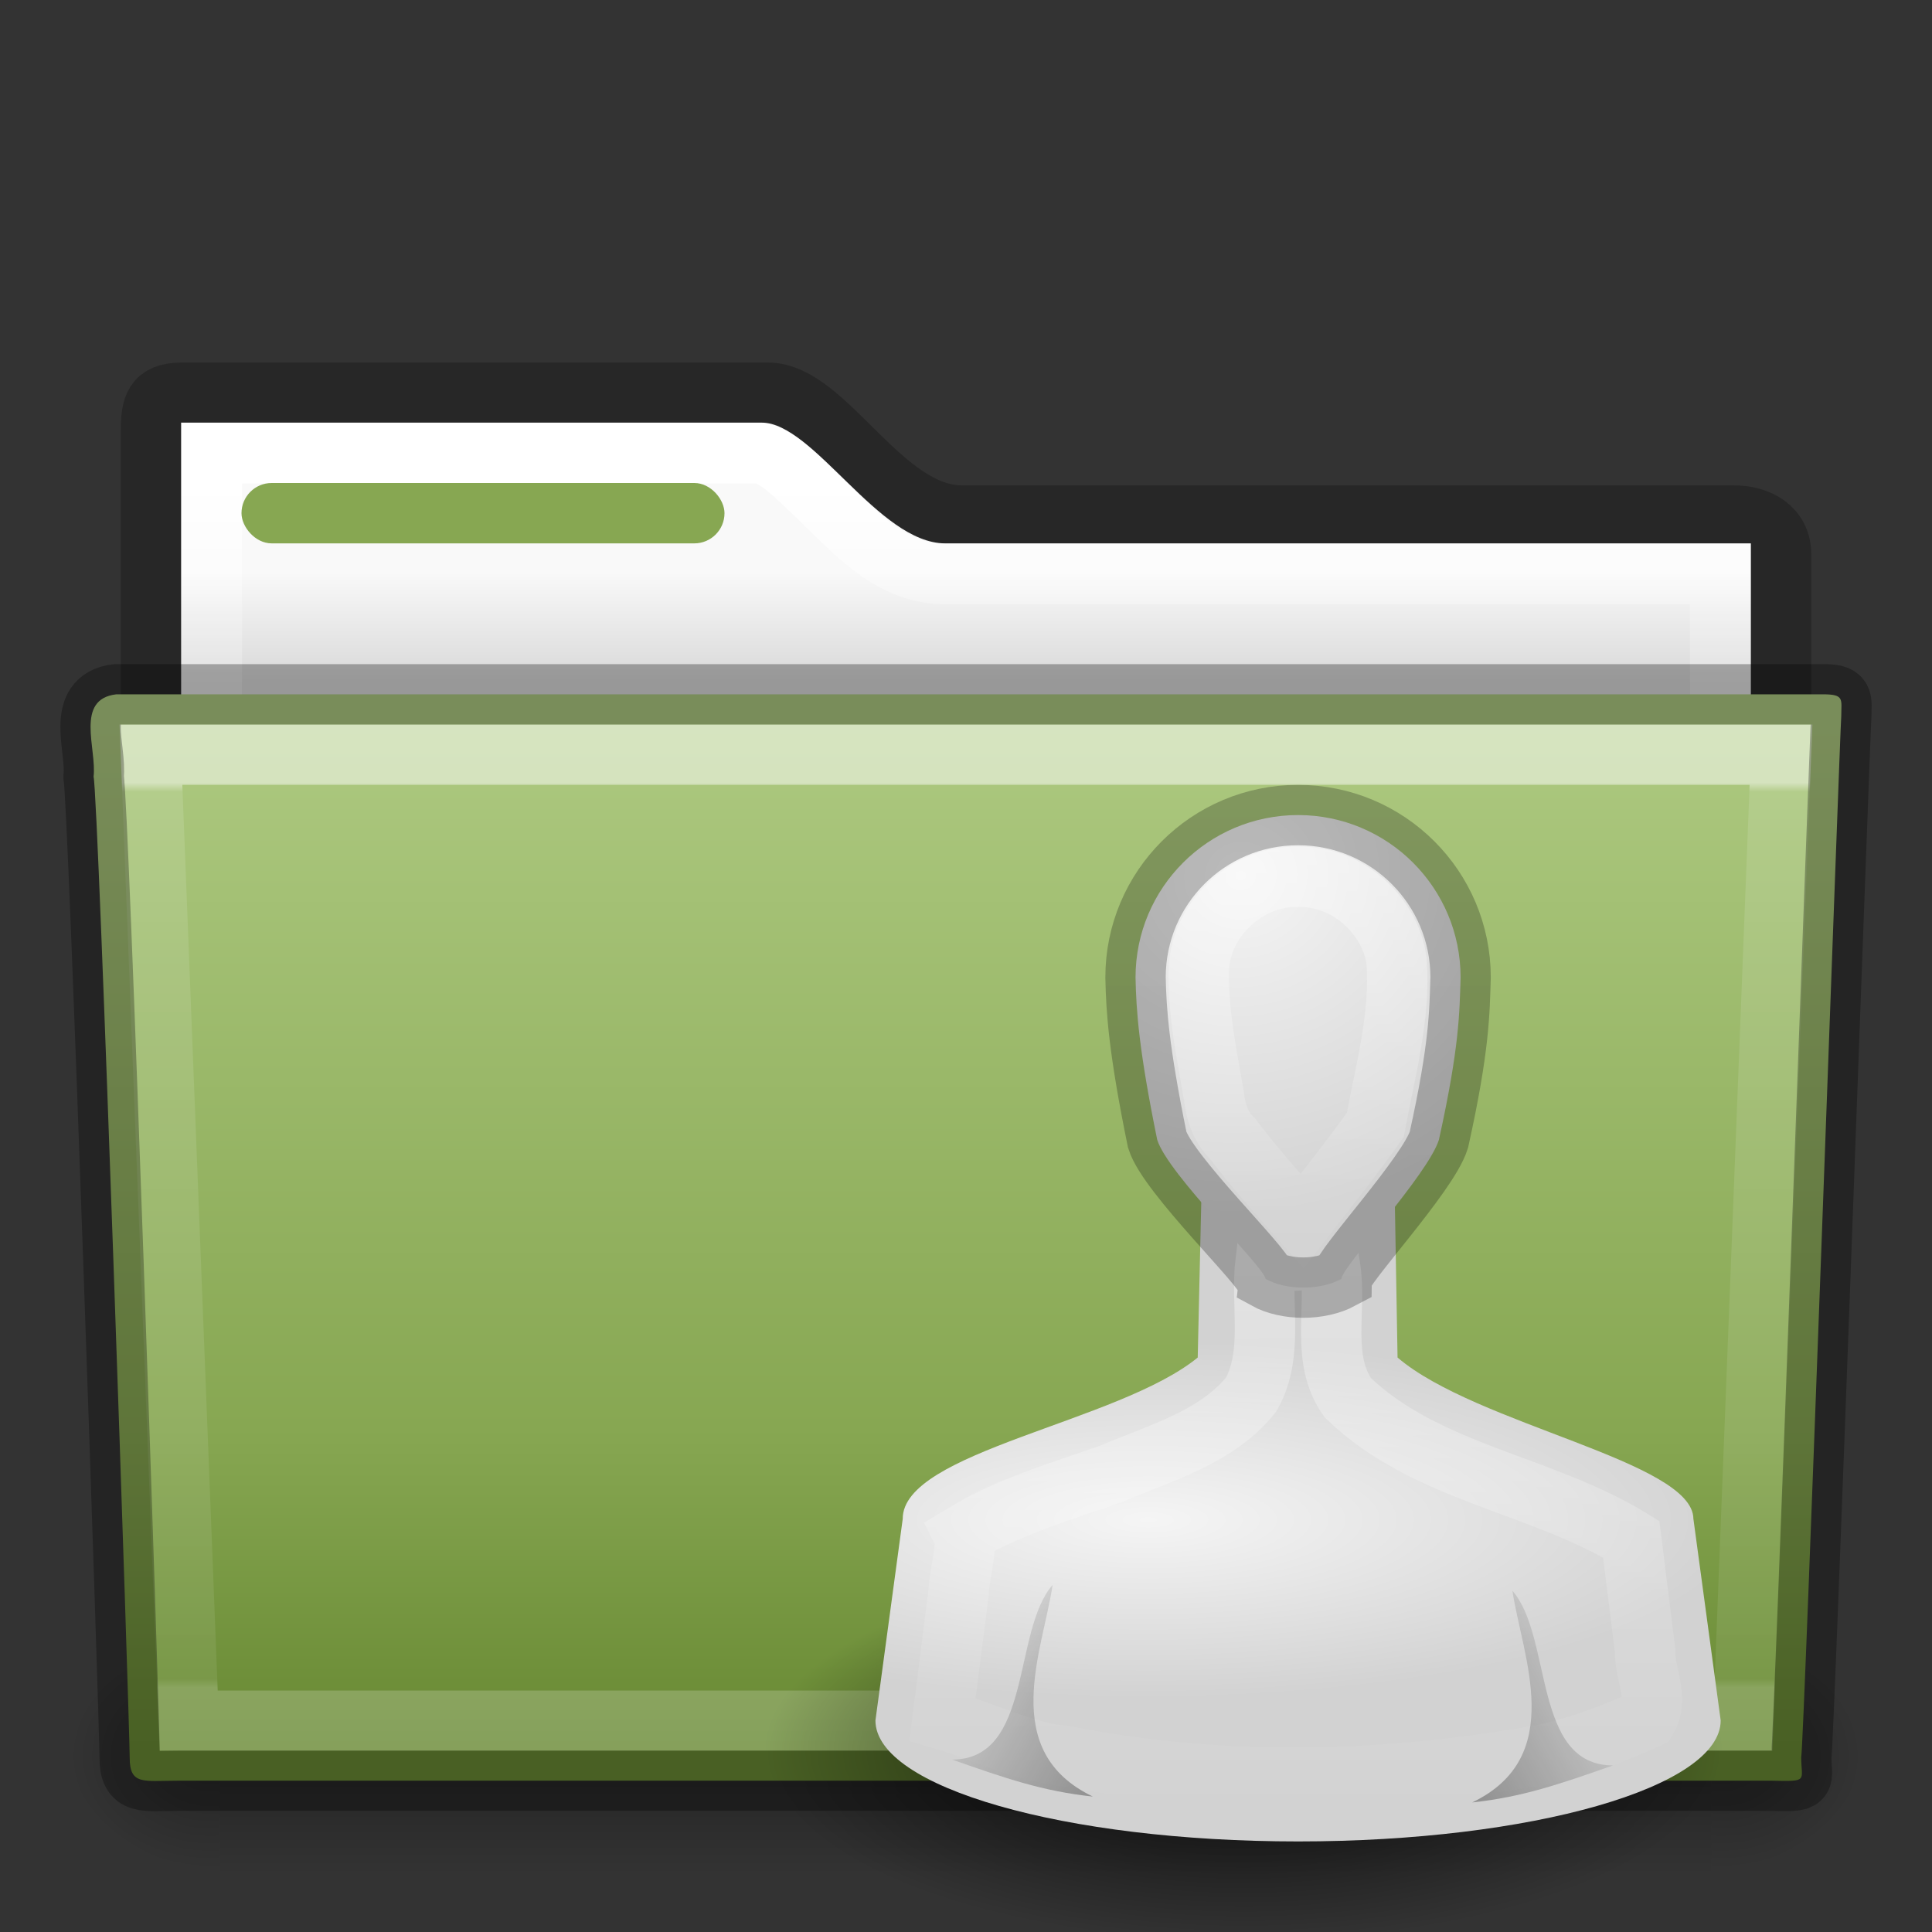 <?xml version="1.0" encoding="UTF-8" standalone="no"?>
<svg
   xmlns:dc="http://purl.org/dc/elements/1.1/"
   xmlns:cc="http://creativecommons.org/ns#"
   xmlns:rdf="http://www.w3.org/1999/02/22-rdf-syntax-ns#"
   xmlns:svg="http://www.w3.org/2000/svg"
   xmlns="http://www.w3.org/2000/svg"
   xmlns:xlink="http://www.w3.org/1999/xlink"
   id="svg14288"
   height="32"
   width="32"
   version="1.1">
  <rect width="100%" height="100%" fill="#333333" stroke="none"/>
  <defs
     id="defs14290">
    <linearGradient
       gradientTransform="matrix(0.892,0,0,1.054,3.121,5.413)"
       gradientUnits="userSpaceOnUse"
       xlink:href="#linearGradient3454-2-5-0-3-4"
       id="linearGradient5926"
       y2="21.387"
       x2="27.557"
       y1="7.163"
       x1="27.557" />
    <linearGradient
       id="linearGradient3454-2-5-0-3-4">
      <stop
         offset="0"
         style="stop-color:#ffffff;stop-opacity:1"
         id="stop3456-4-9-38-1-8" />
      <stop
         offset="0.01"
         style="stop-color:#ffffff;stop-opacity:0.235"
         id="stop3458-39-80-3-5-5" />
      <stop
         offset="0.99"
         style="stop-color:#ffffff;stop-opacity:0.157"
         id="stop3460-7-0-2-4-2" />
      <stop
         offset="1"
         style="stop-color:#ffffff;stop-opacity:0.392"
         id="stop3462-0-9-8-7-2" />
    </linearGradient>
    <linearGradient
       gradientTransform="matrix(0.051,0,0,0.016,-2.49,22.299)"
       gradientUnits="userSpaceOnUse"
       xlink:href="#linearGradient5048-585-0"
       id="linearGradient5905"
       y2="609.505"
       x2="302.857"
       y1="366.648"
       x1="302.857" />
    <linearGradient
       id="linearGradient5048-585-0">
      <stop
         offset="0"
         style="stop-color:#000000;stop-opacity:0"
         id="stop2667-18" />
      <stop
         offset="0.5"
         style="stop-color:#000000;stop-opacity:1"
         id="stop2669-9" />
      <stop
         offset="1"
         style="stop-color:#000000;stop-opacity:0"
         id="stop2671-33" />
    </linearGradient>
    <radialGradient
       gradientTransform="matrix(0.02,0,0,0.016,16.388,22.299)"
       gradientUnits="userSpaceOnUse"
       xlink:href="#linearGradient5060-179-67"
       id="radialGradient5907"
       fy="486.648"
       fx="605.714"
       r="117.143"
       cy="486.648"
       cx="605.714" />
    <linearGradient
       id="linearGradient5060-179-67">
      <stop
         offset="0"
         style="stop-color:#000000;stop-opacity:1"
         id="stop2675-81" />
      <stop
         offset="1"
         style="stop-color:#000000;stop-opacity:0"
         id="stop2677-2" />
    </linearGradient>
    <radialGradient
       gradientTransform="matrix(-0.02,0,0,0.016,15.601,22.299)"
       gradientUnits="userSpaceOnUse"
       xlink:href="#linearGradient5060-820-4"
       id="radialGradient5909"
       fy="486.648"
       fx="605.714"
       r="117.143"
       cy="486.648"
       cx="605.714" />
    <linearGradient
       id="linearGradient5060-820-4">
      <stop
         offset="0"
         style="stop-color:#000000;stop-opacity:1"
         id="stop2681-5" />
      <stop
         offset="1"
         style="stop-color:#000000;stop-opacity:0"
         id="stop2683-00" />
    </linearGradient>
    <linearGradient
       id="linearGradient4325">
      <stop
         offset="0"
         style="stop-color:#ffffff;stop-opacity:1"
         id="stop4327" />
      <stop
         offset="0.111"
         style="stop-color:#ffffff;stop-opacity:0.235"
         id="stop4329" />
      <stop
         offset="0.99"
         style="stop-color:#ffffff;stop-opacity:0.157"
         id="stop4331" />
      <stop
         offset="1"
         style="stop-color:#ffffff;stop-opacity:0.392"
         id="stop4333" />
    </linearGradient>
    <linearGradient
       gradientTransform="matrix(0.619,0,0,0.619,2.635,1.429)"
       gradientUnits="userSpaceOnUse"
       xlink:href="#linearGradient4646-7-4-3-5"
       id="linearGradient5899"
       y2="16"
       x2="62.989"
       y1="13"
       x1="62.989" />
    <linearGradient
       id="linearGradient4646-7-4-3-5">
      <stop
         offset="0"
         style="stop-color:#f9f9f9;stop-opacity:1"
         id="stop4648-8-0-3-6" />
      <stop
         offset="1"
         style="stop-color:#d8d8d8;stop-opacity:1"
         id="stop4650-1-7-3-4" />
    </linearGradient>
    <linearGradient
       id="linearGradient3104-8-8-97-4-6-11-5-5-0">
      <stop
         offset="0"
         style="stop-color:#000000;stop-opacity:0.322"
         id="stop3106-5-4-3-5-0-2-1-0-6" />
      <stop
         offset="1"
         style="stop-color:#000000;stop-opacity:0.278"
         id="stop3108-4-3-7-8-2-0-7-9-1" />
    </linearGradient>
    <linearGradient
       gradientTransform="matrix(0.507,0,0,0.503,101.008,1.119)"
       gradientUnits="userSpaceOnUse"
       xlink:href="#linearGradient3104-8-8-97-4-6-11-5-5-0"
       id="linearGradient14236"
       y2="3.634"
       x2="-51.786"
       y1="53.514"
       x1="-51.786" />
    <linearGradient
       gradientTransform="matrix(0.597,0,0,0.634,1.677,1.177)"
       gradientUnits="userSpaceOnUse"
       xlink:href="#radialGradient2444"
       id="linearGradient12481"
       y2="43.761"
       x2="35.793"
       y1="17.118"
       x1="35.793" />
    <radialGradient
       r="23.097"
       gradientTransform="matrix(1.565,-9.5143e-8,6.1772e-8,1.016,-59.149,8.146)"
       cx="63.969"
       cy="14.113"
       gradientUnits="userSpaceOnUse"
       id="radialGradient2444">
      <stop
         offset="0"
         style="stop-color:#ADC980"
         id="stop3618" />
      <stop
         offset="0.688"
         style="stop-color:#87A752"
         id="stop3270" />
      <stop
         offset="1"
         style="stop-color:#688933"
         id="stop3620" />
    </radialGradient>
    <linearGradient
       y2="34.143"
       x2="21.37"
       y1="4.732"
       x1="21.37"
       gradientTransform="matrix(0.544,0,0,0.615,36.295,5.091)"
       gradientUnits="userSpaceOnUse"
       id="linearGradient4707"
       xlink:href="#linearGradient4325" />
    <linearGradient
       id="linearGradient2698"
       y2="37.438"
       xlink:href="#linearGradient5060-179-67"
       gradientUnits="userSpaceOnUse"
       x2="17"
       gradientTransform="matrix(-0.667,0,0,0.381,38.396,13.396)"
       y1="39"
       x1="22" />
    <linearGradient
       id="linearGradient2701"
       y2="26.283"
       xlink:href="#linearGradient3341"
       gradientUnits="userSpaceOnUse"
       x2="30"
       gradientTransform="matrix(0.359,0,0,0.384,10.73,11.387)"
       y1="6.781"
       x1="29.998" />
    <linearGradient
       id="linearGradient3341">
      <stop
         id="stop3343"
         style="stop-color:#fff"
         offset="0" />
      <stop
         id="stop3345"
         style="stop-color:#fff;stop-opacity:0"
         offset="1" />
    </linearGradient>
    <linearGradient
       id="linearGradient2704"
       y2="37.438"
       xlink:href="#linearGradient5060-179-67"
       gradientUnits="userSpaceOnUse"
       x2="17"
       gradientTransform="matrix(0.667,0,0,0.381,4.09,13.299)"
       y1="39"
       x1="22" />
    <radialGradient
       id="radialGradient2707"
       xlink:href="#linearGradient6954"
       gradientUnits="userSpaceOnUse"
       cy="20.644"
       cx="67.364"
       gradientTransform="matrix(0.199,0.673,-0.717,0.205,21.946,-35.063)"
       r="8" />
    <linearGradient
       id="linearGradient6954">
      <stop
         id="stop6960"
         style="stop-color:#f5f5f5"
         offset="0" />
      <stop
         id="stop6962"
         style="stop-color:#d2d2d2"
         offset="1" />
    </linearGradient>
    <linearGradient
       id="linearGradient2710"
       y2="43.309"
       xlink:href="#linearGradient3341"
       gradientUnits="userSpaceOnUse"
       x2="30"
       gradientTransform="matrix(0.452,0,0,0.445,7.952,10.685)"
       y1="21.687"
       x1="29.968" />
    <radialGradient
       id="radialGradient2713"
       xlink:href="#linearGradient6954"
       gradientUnits="userSpaceOnUse"
       cy="36.978"
       cx="70.716"
       gradientTransform="matrix(0.621,0,0,0.185,-24.895,18.332)"
       r="16" />
    <radialGradient
       id="radialGradient2739"
       gradientUnits="userSpaceOnUse"
       cy="41.5"
       cx="32"
       gradientTransform="matrix(0.378,0,0,0.151,8.503,22.73)"
       r="21">
      <stop
         id="stop5062-9"
         offset="0" />
      <stop
         id="stop5064-1"
         style="stop-opacity:0"
         offset="1" />
    </radialGradient>
  </defs>
  <path
     d="m 3,6.505 c -0.443,0.005 -0.5,0.219 -0.5,0.64 l 0,10.644 27,0 0,-8.61 c 0,-0.421 -0.356,-0.645 -0.799,-0.64 l -12.771,0 c -1.313,0 -2.244,-2.034 -3.207,-2.034 z"
     style="color:#000000;clip-rule:nonzero;display:inline;overflow:visible;visibility:visible;opacity:0.8;isolation:auto;mix-blend-mode:normal;color-interpolation:sRGB;color-interpolation-filters:linearRGB;solid-color:#000000;solid-opacity:1;fill:none;fill-opacity:1;fill-rule:nonzero;stroke:url(#linearGradient14236);stroke-width:1;stroke-linecap:butt;stroke-linejoin:miter;stroke-miterlimit:4;stroke-dasharray:none;stroke-dashoffset:0;stroke-opacity:1;marker:none;color-rendering:auto;image-rendering:auto;shape-rendering:auto;text-rendering:auto;enable-background:accumulate"
     id="path2882" />
  <path
     id="rect4598"
     d="m 3,7 0,6 c 0,0 17.333,0 26,0 L 29,9 15.654,9 C 14.555,9 13.475,7 12.615,7 Z"
     style="color:#000000;clip-rule:nonzero;display:inline;overflow:visible;visibility:visible;opacity:1;isolation:auto;mix-blend-mode:normal;color-interpolation:sRGB;color-interpolation-filters:linearRGB;solid-color:#000000;solid-opacity:1;fill:url(#linearGradient5899);fill-opacity:1;fill-rule:nonzero;stroke:none;stroke-width:1;stroke-linecap:butt;stroke-linejoin:miter;stroke-miterlimit:4;stroke-dasharray:none;stroke-dashoffset:0;stroke-opacity:1;marker:none;color-rendering:auto;image-rendering:auto;shape-rendering:auto;text-rendering:auto;enable-background:accumulate;filter-blend-mode:normal;filter-gaussianBlur-deviation:0" />
  <path
     d="m 3.508,7.508 0,4.984 24.984,0 0,-2.984 -12.838,0 c -0.858,0 -1.441,-0.636 -1.963,-1.143 C 13.43,8.112 13.188,7.871 12.986,7.713 12.784,7.555 12.634,7.508 12.615,7.508 l -9.107,0 z"
     id="path4709"
     style="color:#000000;clip-rule:nonzero;display:inline;overflow:visible;visibility:visible;opacity:1;isolation:auto;mix-blend-mode:normal;color-interpolation:sRGB;color-interpolation-filters:linearRGB;solid-color:#000000;solid-opacity:1;fill:none;fill-opacity:1;fill-rule:nonzero;stroke:url(#linearGradient4707);stroke-width:1;stroke-linecap:round;stroke-linejoin:miter;stroke-miterlimit:4;stroke-dasharray:none;stroke-dashoffset:0;stroke-opacity:1;marker:none;color-rendering:auto;image-rendering:auto;shape-rendering:auto;text-rendering:auto;enable-background:accumulate" />
  <g
     transform="translate(1.7935663e-4,-1)"
     id="g2458">
    <rect
       width="24.695"
       height="3.865"
       x="3.647"
       y="28.135"
       id="rect4173-1"
       style="display:inline;overflow:visible;visibility:visible;opacity:0.3;fill:url(#linearGradient5905);fill-opacity:1;fill-rule:nonzero;stroke:none;stroke-width:1;marker:none" />
    <path
       d="m 28.342,28.135 c 0,0 0,3.865 0,3.865 1.021,0.007 2.469,-0.866 2.469,-1.933 0,-1.067 -1.14,-1.932 -2.469,-1.932 z"
       id="path5058-4"
       style="display:inline;overflow:visible;visibility:visible;opacity:0.3;fill:url(#radialGradient5907);fill-opacity:1;fill-rule:nonzero;stroke:none;stroke-width:1;marker:none" />
    <path
       d="m 3.647,28.135 c 0,0 0,3.865 0,3.865 -1.021,0.007 -2.469,-0.866 -2.469,-1.933 0,-1.067 1.14,-1.932 2.469,-1.932 z"
       id="path5018-84"
       style="display:inline;overflow:visible;visibility:visible;opacity:0.3;fill:url(#radialGradient5909);fill-opacity:1;fill-rule:nonzero;stroke:none;stroke-width:1;marker:none" />
  </g>
  <path
     d="m 1.927,11.5 c -0.691,0.08 -0.322,0.903 -0.377,1.365 0.08,0.299 0.598,15.718 0.598,16.247 0,0.46 0.227,0.382 0.801,0.382 8.499,0 17.898,0 26.397,0 0.619,0.014 0.488,0.007 0.488,-0.389 0.045,-0.203 0.64,-16.978 0.663,-17.243 0,-0.279 0.058,-0.362 -0.305,-0.362 -9.076,0 -19.188,0 -28.265,0 z"
     id="path3388"
     style="color:#000000;display:inline;overflow:visible;visibility:visible;fill:url(#linearGradient12481);fill-opacity:1;fill-rule:nonzero;stroke:none;stroke-width:1;marker:none;enable-background:accumulate;clip-rule:nonzero;opacity:1;isolation:auto;mix-blend-mode:normal;color-interpolation:sRGB;color-interpolation-filters:linearRGB;solid-color:#000000;solid-opacity:1;stroke-linecap:butt;stroke-linejoin:miter;stroke-miterlimit:4;stroke-dasharray:none;stroke-dashoffset:0;stroke-opacity:1;filter-blend-mode:normal;filter-gaussianBlur-deviation:0;color-rendering:auto;image-rendering:auto;shape-rendering:auto;text-rendering:auto" />
  <path
     d="m 2.5,12.5 0.625,16 25.749,0 0.625,-16 z"
     id="path3309"
     style="color:#000000;display:inline;overflow:visible;visibility:visible;opacity:0.5;fill:none;stroke:url(#linearGradient5926);stroke-width:1;stroke-linecap:round;stroke-linejoin:miter;stroke-miterlimit:4;stroke-dasharray:none;stroke-dashoffset:0;stroke-opacity:1;marker:none;enable-background:accumulate" />
  <path
     d="m 1.927,11.5 c -0.691,0.08 -0.322,0.903 -0.377,1.365 0.08,0.299 0.598,15.718 0.598,16.247 0,0.46 0.227,0.382 0.801,0.382 8.499,0 17.898,0 26.397,0 0.619,0.014 0.488,0.007 0.488,-0.389 0.045,-0.203 0.64,-16.978 0.663,-17.243 0,-0.279 0.058,-0.362 -0.305,-0.362 -9.076,0 -19.188,0 -28.265,0 z"
     id="path3388-5"
     style="color:#000000;display:inline;overflow:visible;visibility:visible;opacity:0.3;fill:none;stroke:#000000;stroke-width:1;stroke-linecap:round;stroke-linejoin:round;stroke-miterlimit:4;stroke-dasharray:none;stroke-dashoffset:0;stroke-opacity:1;marker:none;enable-background:accumulate;clip-rule:nonzero;isolation:auto;mix-blend-mode:normal;color-interpolation:sRGB;color-interpolation-filters:linearRGB;solid-color:#000000;solid-opacity:1;fill-opacity:1;fill-rule:nonzero;filter-blend-mode:normal;filter-gaussianBlur-deviation:0;color-rendering:auto;image-rendering:auto;shape-rendering:auto;text-rendering:auto" />
  <rect
     x="4"
     y="8"
     width="8"
     height="1"
     ry="0.5"
     rx="0.5"
     style="display:block;fill:#87a752"
     id="rect2892" />
  <path
     id="path3823-1"
     style="opacity:0.8;fill:url(#radialGradient2739)"
     d="m 28.563,28.996 c -10e-4,1.751 -3.559,3.17 -7.949,3.17 -4.389,0 -7.948,-1.419 -7.948,-3.17 0,-1.752 3.558,-3.171 7.948,-3.171 4.39,0 7.949,1.419 7.949,3.171 z" />
  <path
     id="path3766-9"
     style="fill:url(#radialGradient2713);stroke:none;stroke-width:1"
     d="m 19.899,19.813 -0.061,2.672 c -1.314,1.075 -4.891,1.558 -4.886,2.672 L 14.5,28.496 c 0,1.107 3.134,2.004 7,2.004 3.866,0 7,-0.897 7,-2.004 l -0.452,-3.339 c -0.005,-0.953 -3.602,-1.559 -4.9,-2.672 l -0.047,-2.672 -3.202,0 z" />
  <path
     id="path3766-9-2"
     style="fill:none;stroke:url(#linearGradient14236);stroke-width:1;color:#000000;clip-rule:nonzero;display:inline;overflow:visible;visibility:visible;opacity:0.8;isolation:auto;mix-blend-mode:normal;color-interpolation:sRGB;color-interpolation-filters:linearRGB;solid-color:#000000;solid-opacity:1;fill-opacity:1;fill-rule:nonzero;stroke-linecap:butt;stroke-linejoin:miter;stroke-miterlimit:4;stroke-dasharray:none;stroke-dashoffset:0;stroke-opacity:1;marker:none;filter-blend-mode:normal;filter-gaussianBlur-deviation:0;color-rendering:auto;image-rendering:auto;shape-rendering:auto;text-rendering:auto;enable-background:accumulate"
     d="m 19.899,19.813 -0.061,2.672 c -1.314,1.075 -4.891,1.558 -4.886,2.672 L 14.5,28.496 c 0,1.107 3.134,2.004 7,2.004 3.866,0 7,-0.897 7,-2.004 l -0.452,-3.339 c -0.005,-0.953 -3.602,-1.559 -4.9,-2.672 l -0.047,-2.672 -3.202,0 z" />
  <path
     id="path4094"
     style="opacity:0.4;fill:none;stroke:url(#linearGradient2710)"
     d="m 20.962,20.887 c -0.088,0.734 0.142,1.539 -0.241,2.214 -0.57,0.708 -1.496,0.96 -2.304,1.305 -0.833,0.294 -1.695,0.541 -2.455,1.001 0.075,0.146 -0.07,0.66 -0.084,0.964 -0.089,0.702 -0.178,1.404 -0.267,2.107 0.689,0.203 1.336,0.542 2.062,0.614 2.548,0.498 5.193,0.441 7.744,-0.004 0.648,-0.122 1.27,-0.352 1.865,-0.623 0.199,-0.333 -0.043,-0.748 -0.034,-1.124 -0.076,-0.615 -0.152,-1.231 -0.229,-1.846 -1.495,-0.918 -3.403,-1.096 -4.696,-2.345 -0.456,-0.647 -0.175,-1.461 -0.294,-2.183 -0.282,-0.182 -0.685,-0.038 -1.024,-0.08 l -0.032,0 -0.011,0 z" />
  <path
     id="path3764-3"
     style="fill:url(#radialGradient2707);stroke:none;stroke-width:1;color:#000000;clip-rule:nonzero;display:inline;overflow:visible;visibility:visible;opacity:1;isolation:auto;mix-blend-mode:normal;color-interpolation:sRGB;color-interpolation-filters:linearRGB;solid-color:#000000;solid-opacity:1;fill-opacity:1;fill-rule:nonzero;stroke-linecap:butt;stroke-linejoin:miter;stroke-miterlimit:4;stroke-dasharray:none;stroke-dashoffset:0;stroke-opacity:1;filter-blend-mode:normal;filter-gaussianBlur-deviation:0;color-rendering:auto;image-rendering:auto;shape-rendering:auto;text-rendering:auto;enable-background:accumulate"
     d="m 21.5,13.5 c -1.487,0 -2.692,1.204 -2.692,2.689 0.011,0.55 0.055,1.203 0.359,2.689 0.179,0.576 1.78,2.113 1.795,2.305 0.348,0.192 0.897,0.192 1.256,0 0,-0.192 1.436,-1.729 1.615,-2.305 0.342,-1.545 0.341,-2.113 0.359,-2.689 0,-1.485 -1.205,-2.689 -2.692,-2.689 z" />
  <path
     id="path3848-9"
     style="opacity:0.3;fill:url(#linearGradient2704)"
     d="m 18.102,29.757 c -1.577,-0.755 -0.825,-2.431 -0.668,-3.505 -0.667,0.762 -0.331,2.892 -1.665,2.892 0.889,0.312 1.498,0.524 2.333,0.613 z" />
  <path
     id="path4066"
     style="opacity:0.4;fill:none;stroke:url(#linearGradient2701)"
     d="m 21.5,14.523 c -0.86,-0.024 -1.646,0.732 -1.643,1.58 -0.013,0.69 0.133,1.37 0.249,2.047 0.03,0.265 0.107,0.511 0.303,0.704 0.36,0.477 0.761,0.923 1.158,1.37 0.408,-0.527 0.825,-1.048 1.212,-1.591 0.164,-0.898 0.422,-1.799 0.352,-2.719 -0.107,-0.771 -0.833,-1.413 -1.631,-1.391 z" />
  <path
     id="path2976"
     style="opacity:0.3;fill:url(#linearGradient2698)"
     d="m 24.384,29.854 c 1.576,-0.755 0.825,-2.432 0.667,-3.505 0.667,0.762 0.331,2.892 1.666,2.892 -0.89,0.311 -1.499,0.524 -2.333,0.613 z" />
  <path
     id="path3764-3-7"
     style="color:#000000;clip-rule:nonzero;display:inline;overflow:visible;visibility:visible;opacity:0.8;isolation:auto;mix-blend-mode:normal;color-interpolation:sRGB;color-interpolation-filters:linearRGB;solid-color:#000000;solid-opacity:1;fill:none;fill-opacity:1;fill-rule:nonzero;stroke:url(#linearGradient14236);stroke-width:1;stroke-linecap:butt;stroke-linejoin:miter;stroke-miterlimit:4;stroke-dasharray:none;stroke-dashoffset:0;stroke-opacity:1;color-rendering:auto;image-rendering:auto;shape-rendering:auto;text-rendering:auto;enable-background:accumulate;marker:none;filter-blend-mode:normal;filter-gaussianBlur-deviation:0"
     d="m 21.5,13.5 c -1.487,0 -2.692,1.204 -2.692,2.689 0.011,0.55 0.055,1.203 0.359,2.689 0.179,0.576 1.78,2.113 1.795,2.305 0.348,0.192 0.897,0.192 1.256,0 0,-0.192 1.436,-1.729 1.615,-2.305 0.342,-1.545 0.341,-2.113 0.359,-2.689 0,-1.485 -1.205,-2.689 -2.692,-2.689 z" />
</svg>
